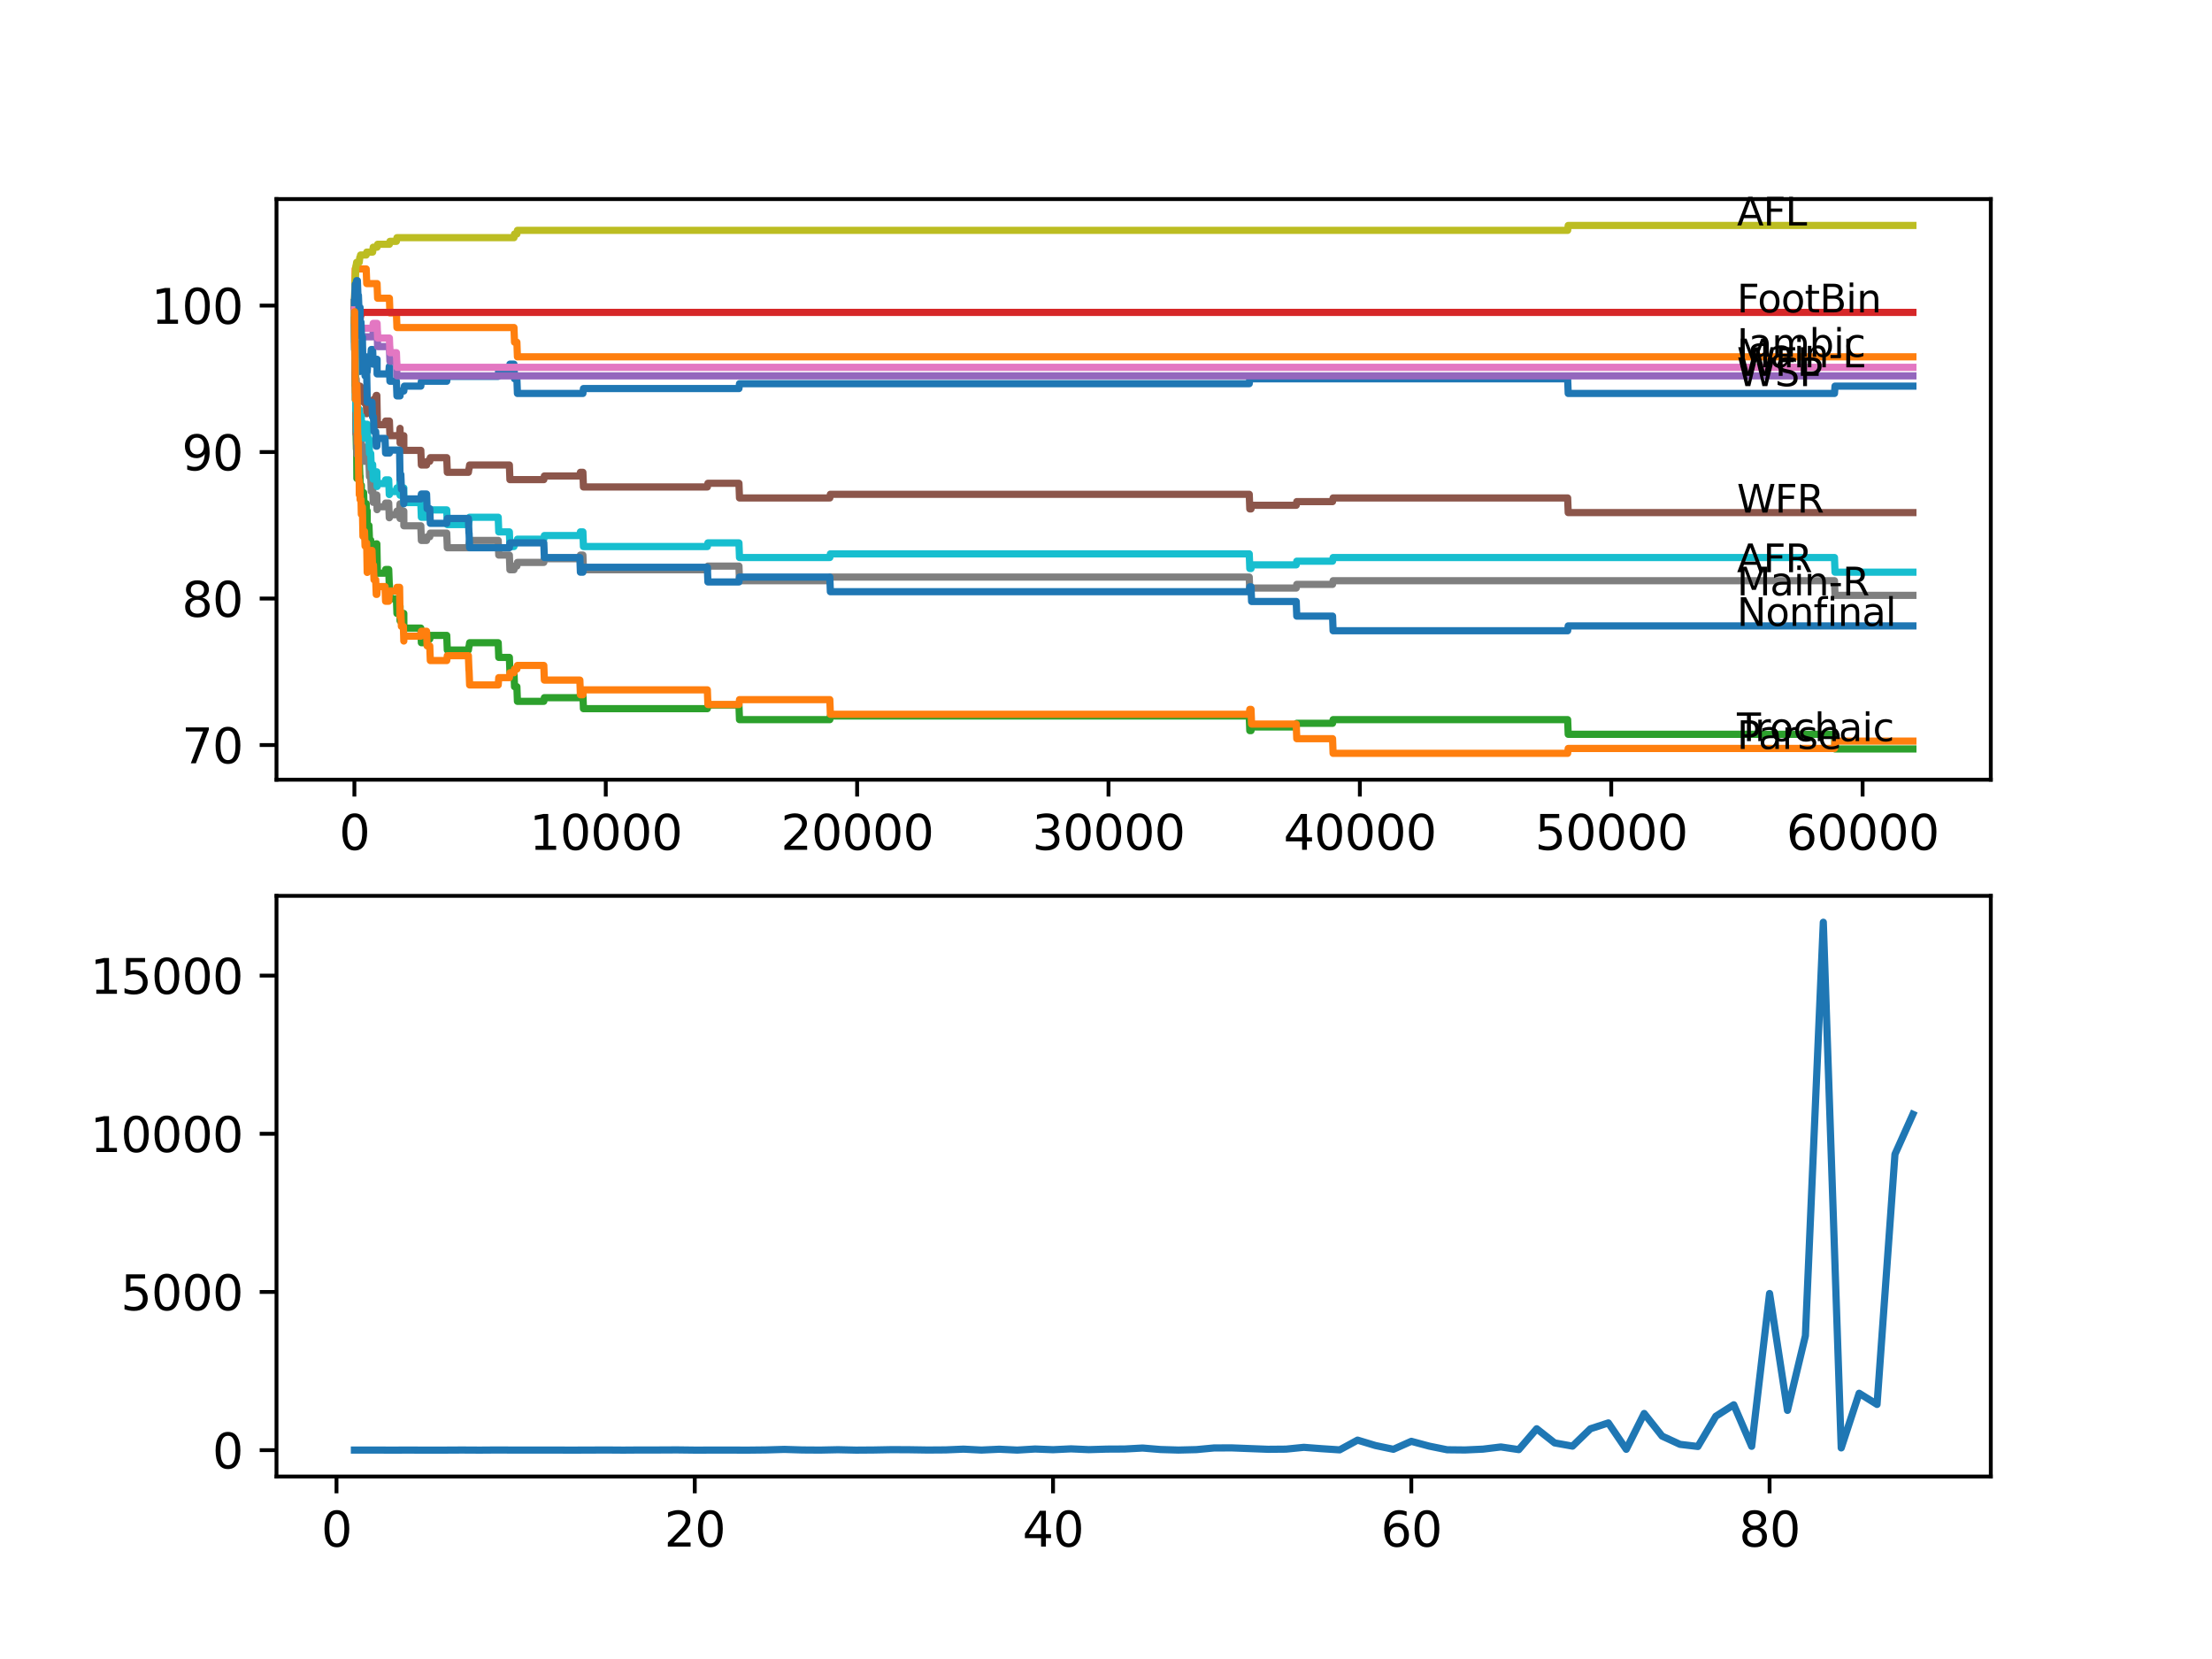 <?xml version="1.0" encoding="utf-8" standalone="no"?>
<!DOCTYPE svg PUBLIC "-//W3C//DTD SVG 1.1//EN"
  "http://www.w3.org/Graphics/SVG/1.1/DTD/svg11.dtd">
<svg xmlns:xlink="http://www.w3.org/1999/xlink" width="460.8pt" height="345.6pt" viewBox="0 0 460.8 345.6" xmlns="http://www.w3.org/2000/svg" version="1.1">
 <defs>
  <style type="text/css">*{stroke-linejoin: round; stroke-linecap: butt}</style>
 </defs>
 <g id="figure_1">
  <g id="patch_1">
   <path d="M 0 345.6 
L 460.8 345.6 
L 460.8 0 
L 0 0 
z
" style="fill: #ffffff"/>
  </g>
  <g id="axes_1">
   <g id="patch_2">
    <path d="M 57.6 162.432 
L 414.72 162.432 
L 414.72 41.472 
L 57.6 41.472 
z
" style="fill: #ffffff"/>
   </g>
   <g id="matplotlib.axis_1">
    <g id="xtick_1">
     <g id="line2d_1">
      <defs>
       <path id="maf899c1e9f" d="M 0 0 
L 0 3.5 
" style="stroke: #000000; stroke-width: 0.8"/>
      </defs>
      <g>
       <use xlink:href="#maf899c1e9f" x="73.827" y="162.432" style="stroke: #000000; stroke-width: 0.8"/>
      </g>
     </g>
     <g id="text_1">
      <!-- 0 -->
      <g transform="translate(70.646 177.03)scale(0.1 -0.1)">
       <defs>
        <path id="DejaVuSans-30" d="M 2034 4250 
Q 1547 4250 1301 3770 
Q 1056 3291 1056 2328 
Q 1056 1369 1301 889 
Q 1547 409 2034 409 
Q 2525 409 2770 889 
Q 3016 1369 3016 2328 
Q 3016 3291 2770 3770 
Q 2525 4250 2034 4250 
z
M 2034 4750 
Q 2819 4750 3233 4129 
Q 3647 3509 3647 2328 
Q 3647 1150 3233 529 
Q 2819 -91 2034 -91 
Q 1250 -91 836 529 
Q 422 1150 422 2328 
Q 422 3509 836 4129 
Q 1250 4750 2034 4750 
z
" transform="scale(0.016)"/>
       </defs>
       <use xlink:href="#DejaVuSans-30"/>
      </g>
     </g>
    </g>
    <g id="xtick_2">
     <g id="line2d_2">
      <g>
       <use xlink:href="#maf899c1e9f" x="126.192" y="162.432" style="stroke: #000000; stroke-width: 0.8"/>
      </g>
     </g>
     <g id="text_2">
      <!-- 10000 -->
      <g transform="translate(110.286 177.03)scale(0.1 -0.1)">
       <defs>
        <path id="DejaVuSans-31" d="M 794 531 
L 1825 531 
L 1825 4091 
L 703 3866 
L 703 4441 
L 1819 4666 
L 2450 4666 
L 2450 531 
L 3481 531 
L 3481 0 
L 794 0 
L 794 531 
z
" transform="scale(0.016)"/>
       </defs>
       <use xlink:href="#DejaVuSans-31"/>
       <use xlink:href="#DejaVuSans-30" x="63.623"/>
       <use xlink:href="#DejaVuSans-30" x="127.246"/>
       <use xlink:href="#DejaVuSans-30" x="190.869"/>
       <use xlink:href="#DejaVuSans-30" x="254.492"/>
      </g>
     </g>
    </g>
    <g id="xtick_3">
     <g id="line2d_3">
      <g>
       <use xlink:href="#maf899c1e9f" x="178.556" y="162.432" style="stroke: #000000; stroke-width: 0.8"/>
      </g>
     </g>
     <g id="text_3">
      <!-- 20000 -->
      <g transform="translate(162.65 177.03)scale(0.1 -0.1)">
       <defs>
        <path id="DejaVuSans-32" d="M 1228 531 
L 3431 531 
L 3431 0 
L 469 0 
L 469 531 
Q 828 903 1448 1529 
Q 2069 2156 2228 2338 
Q 2531 2678 2651 2914 
Q 2772 3150 2772 3378 
Q 2772 3750 2511 3984 
Q 2250 4219 1831 4219 
Q 1534 4219 1204 4116 
Q 875 4013 500 3803 
L 500 4441 
Q 881 4594 1212 4672 
Q 1544 4750 1819 4750 
Q 2544 4750 2975 4387 
Q 3406 4025 3406 3419 
Q 3406 3131 3298 2873 
Q 3191 2616 2906 2266 
Q 2828 2175 2409 1742 
Q 1991 1309 1228 531 
z
" transform="scale(0.016)"/>
       </defs>
       <use xlink:href="#DejaVuSans-32"/>
       <use xlink:href="#DejaVuSans-30" x="63.623"/>
       <use xlink:href="#DejaVuSans-30" x="127.246"/>
       <use xlink:href="#DejaVuSans-30" x="190.869"/>
       <use xlink:href="#DejaVuSans-30" x="254.492"/>
      </g>
     </g>
    </g>
    <g id="xtick_4">
     <g id="line2d_4">
      <g>
       <use xlink:href="#maf899c1e9f" x="230.921" y="162.432" style="stroke: #000000; stroke-width: 0.8"/>
      </g>
     </g>
     <g id="text_4">
      <!-- 30000 -->
      <g transform="translate(215.015 177.03)scale(0.1 -0.1)">
       <defs>
        <path id="DejaVuSans-33" d="M 2597 2516 
Q 3050 2419 3304 2112 
Q 3559 1806 3559 1356 
Q 3559 666 3084 287 
Q 2609 -91 1734 -91 
Q 1441 -91 1130 -33 
Q 819 25 488 141 
L 488 750 
Q 750 597 1062 519 
Q 1375 441 1716 441 
Q 2309 441 2620 675 
Q 2931 909 2931 1356 
Q 2931 1769 2642 2001 
Q 2353 2234 1838 2234 
L 1294 2234 
L 1294 2753 
L 1863 2753 
Q 2328 2753 2575 2939 
Q 2822 3125 2822 3475 
Q 2822 3834 2567 4026 
Q 2313 4219 1838 4219 
Q 1578 4219 1281 4162 
Q 984 4106 628 3988 
L 628 4550 
Q 988 4650 1302 4700 
Q 1616 4750 1894 4750 
Q 2613 4750 3031 4423 
Q 3450 4097 3450 3541 
Q 3450 3153 3228 2886 
Q 3006 2619 2597 2516 
z
" transform="scale(0.016)"/>
       </defs>
       <use xlink:href="#DejaVuSans-33"/>
       <use xlink:href="#DejaVuSans-30" x="63.623"/>
       <use xlink:href="#DejaVuSans-30" x="127.246"/>
       <use xlink:href="#DejaVuSans-30" x="190.869"/>
       <use xlink:href="#DejaVuSans-30" x="254.492"/>
      </g>
     </g>
    </g>
    <g id="xtick_5">
     <g id="line2d_5">
      <g>
       <use xlink:href="#maf899c1e9f" x="283.285" y="162.432" style="stroke: #000000; stroke-width: 0.8"/>
      </g>
     </g>
     <g id="text_5">
      <!-- 40000 -->
      <g transform="translate(267.379 177.03)scale(0.1 -0.1)">
       <defs>
        <path id="DejaVuSans-34" d="M 2419 4116 
L 825 1625 
L 2419 1625 
L 2419 4116 
z
M 2253 4666 
L 3047 4666 
L 3047 1625 
L 3713 1625 
L 3713 1100 
L 3047 1100 
L 3047 0 
L 2419 0 
L 2419 1100 
L 313 1100 
L 313 1709 
L 2253 4666 
z
" transform="scale(0.016)"/>
       </defs>
       <use xlink:href="#DejaVuSans-34"/>
       <use xlink:href="#DejaVuSans-30" x="63.623"/>
       <use xlink:href="#DejaVuSans-30" x="127.246"/>
       <use xlink:href="#DejaVuSans-30" x="190.869"/>
       <use xlink:href="#DejaVuSans-30" x="254.492"/>
      </g>
     </g>
    </g>
    <g id="xtick_6">
     <g id="line2d_6">
      <g>
       <use xlink:href="#maf899c1e9f" x="335.65" y="162.432" style="stroke: #000000; stroke-width: 0.8"/>
      </g>
     </g>
     <g id="text_6">
      <!-- 50000 -->
      <g transform="translate(319.744 177.03)scale(0.1 -0.1)">
       <defs>
        <path id="DejaVuSans-35" d="M 691 4666 
L 3169 4666 
L 3169 4134 
L 1269 4134 
L 1269 2991 
Q 1406 3038 1543 3061 
Q 1681 3084 1819 3084 
Q 2600 3084 3056 2656 
Q 3513 2228 3513 1497 
Q 3513 744 3044 326 
Q 2575 -91 1722 -91 
Q 1428 -91 1123 -41 
Q 819 9 494 109 
L 494 744 
Q 775 591 1075 516 
Q 1375 441 1709 441 
Q 2250 441 2565 725 
Q 2881 1009 2881 1497 
Q 2881 1984 2565 2268 
Q 2250 2553 1709 2553 
Q 1456 2553 1204 2497 
Q 953 2441 691 2322 
L 691 4666 
z
" transform="scale(0.016)"/>
       </defs>
       <use xlink:href="#DejaVuSans-35"/>
       <use xlink:href="#DejaVuSans-30" x="63.623"/>
       <use xlink:href="#DejaVuSans-30" x="127.246"/>
       <use xlink:href="#DejaVuSans-30" x="190.869"/>
       <use xlink:href="#DejaVuSans-30" x="254.492"/>
      </g>
     </g>
    </g>
    <g id="xtick_7">
     <g id="line2d_7">
      <g>
       <use xlink:href="#maf899c1e9f" x="388.014" y="162.432" style="stroke: #000000; stroke-width: 0.8"/>
      </g>
     </g>
     <g id="text_7">
      <!-- 60000 -->
      <g transform="translate(372.108 177.03)scale(0.1 -0.1)">
       <defs>
        <path id="DejaVuSans-36" d="M 2113 2584 
Q 1688 2584 1439 2293 
Q 1191 2003 1191 1497 
Q 1191 994 1439 701 
Q 1688 409 2113 409 
Q 2538 409 2786 701 
Q 3034 994 3034 1497 
Q 3034 2003 2786 2293 
Q 2538 2584 2113 2584 
z
M 3366 4563 
L 3366 3988 
Q 3128 4100 2886 4159 
Q 2644 4219 2406 4219 
Q 1781 4219 1451 3797 
Q 1122 3375 1075 2522 
Q 1259 2794 1537 2939 
Q 1816 3084 2150 3084 
Q 2853 3084 3261 2657 
Q 3669 2231 3669 1497 
Q 3669 778 3244 343 
Q 2819 -91 2113 -91 
Q 1303 -91 875 529 
Q 447 1150 447 2328 
Q 447 3434 972 4092 
Q 1497 4750 2381 4750 
Q 2619 4750 2861 4703 
Q 3103 4656 3366 4563 
z
" transform="scale(0.016)"/>
       </defs>
       <use xlink:href="#DejaVuSans-36"/>
       <use xlink:href="#DejaVuSans-30" x="63.623"/>
       <use xlink:href="#DejaVuSans-30" x="127.246"/>
       <use xlink:href="#DejaVuSans-30" x="190.869"/>
       <use xlink:href="#DejaVuSans-30" x="254.492"/>
      </g>
     </g>
    </g>
   </g>
   <g id="matplotlib.axis_2">
    <g id="ytick_1">
     <g id="line2d_8">
      <defs>
       <path id="m4afeb284cd" d="M 0 0 
L -3.5 0 
" style="stroke: #000000; stroke-width: 0.8"/>
      </defs>
      <g>
       <use xlink:href="#m4afeb284cd" x="57.6" y="155.205" style="stroke: #000000; stroke-width: 0.8"/>
      </g>
     </g>
     <g id="text_8">
      <!-- 70 -->
      <g transform="translate(37.875 159.004)scale(0.1 -0.1)">
       <defs>
        <path id="DejaVuSans-37" d="M 525 4666 
L 3525 4666 
L 3525 4397 
L 1831 0 
L 1172 0 
L 2766 4134 
L 525 4134 
L 525 4666 
z
" transform="scale(0.016)"/>
       </defs>
       <use xlink:href="#DejaVuSans-37"/>
       <use xlink:href="#DejaVuSans-30" x="63.623"/>
      </g>
     </g>
    </g>
    <g id="ytick_2">
     <g id="line2d_9">
      <g>
       <use xlink:href="#m4afeb284cd" x="57.6" y="124.687" style="stroke: #000000; stroke-width: 0.8"/>
      </g>
     </g>
     <g id="text_9">
      <!-- 80 -->
      <g transform="translate(37.875 128.487)scale(0.1 -0.1)">
       <defs>
        <path id="DejaVuSans-38" d="M 2034 2216 
Q 1584 2216 1326 1975 
Q 1069 1734 1069 1313 
Q 1069 891 1326 650 
Q 1584 409 2034 409 
Q 2484 409 2743 651 
Q 3003 894 3003 1313 
Q 3003 1734 2745 1975 
Q 2488 2216 2034 2216 
z
M 1403 2484 
Q 997 2584 770 2862 
Q 544 3141 544 3541 
Q 544 4100 942 4425 
Q 1341 4750 2034 4750 
Q 2731 4750 3128 4425 
Q 3525 4100 3525 3541 
Q 3525 3141 3298 2862 
Q 3072 2584 2669 2484 
Q 3125 2378 3379 2068 
Q 3634 1759 3634 1313 
Q 3634 634 3220 271 
Q 2806 -91 2034 -91 
Q 1263 -91 848 271 
Q 434 634 434 1313 
Q 434 1759 690 2068 
Q 947 2378 1403 2484 
z
M 1172 3481 
Q 1172 3119 1398 2916 
Q 1625 2713 2034 2713 
Q 2441 2713 2670 2916 
Q 2900 3119 2900 3481 
Q 2900 3844 2670 4047 
Q 2441 4250 2034 4250 
Q 1625 4250 1398 4047 
Q 1172 3844 1172 3481 
z
" transform="scale(0.016)"/>
       </defs>
       <use xlink:href="#DejaVuSans-38"/>
       <use xlink:href="#DejaVuSans-30" x="63.623"/>
      </g>
     </g>
    </g>
    <g id="ytick_3">
     <g id="line2d_10">
      <g>
       <use xlink:href="#m4afeb284cd" x="57.6" y="94.17" style="stroke: #000000; stroke-width: 0.8"/>
      </g>
     </g>
     <g id="text_10">
      <!-- 90 -->
      <g transform="translate(37.875 97.969)scale(0.1 -0.1)">
       <defs>
        <path id="DejaVuSans-39" d="M 703 97 
L 703 672 
Q 941 559 1184 500 
Q 1428 441 1663 441 
Q 2288 441 2617 861 
Q 2947 1281 2994 2138 
Q 2813 1869 2534 1725 
Q 2256 1581 1919 1581 
Q 1219 1581 811 2004 
Q 403 2428 403 3163 
Q 403 3881 828 4315 
Q 1253 4750 1959 4750 
Q 2769 4750 3195 4129 
Q 3622 3509 3622 2328 
Q 3622 1225 3098 567 
Q 2575 -91 1691 -91 
Q 1453 -91 1209 -44 
Q 966 3 703 97 
z
M 1959 2075 
Q 2384 2075 2632 2365 
Q 2881 2656 2881 3163 
Q 2881 3666 2632 3958 
Q 2384 4250 1959 4250 
Q 1534 4250 1286 3958 
Q 1038 3666 1038 3163 
Q 1038 2656 1286 2365 
Q 1534 2075 1959 2075 
z
" transform="scale(0.016)"/>
       </defs>
       <use xlink:href="#DejaVuSans-39"/>
       <use xlink:href="#DejaVuSans-30" x="63.623"/>
      </g>
     </g>
    </g>
    <g id="ytick_4">
     <g id="line2d_11">
      <g>
       <use xlink:href="#m4afeb284cd" x="57.6" y="63.653" style="stroke: #000000; stroke-width: 0.8"/>
      </g>
     </g>
     <g id="text_11">
      <!-- 100 -->
      <g transform="translate(31.512 67.452)scale(0.1 -0.1)">
       <use xlink:href="#DejaVuSans-31"/>
       <use xlink:href="#DejaVuSans-30" x="63.623"/>
       <use xlink:href="#DejaVuSans-30" x="127.246"/>
      </g>
     </g>
    </g>
   </g>
   <g id="line2d_12">
    <path d="M 73.833 63.653 
L 73.838 63.653 
L 73.875 72.808 
L 73.958 71.282 
L 73.985 71.282 
L 74.011 69.756 
L 74.016 72.808 
L 74.095 71.282 
L 74.11 71.282 
L 74.115 69.756 
L 74.184 77.386 
L 74.199 77.386 
L 74.304 77.386 
L 74.424 74.334 
L 74.534 74.334 
L 74.65 72.808 
L 74.833 72.808 
L 74.849 75.86 
L 74.943 74.334 
L 75 74.334 
L 75.011 77.386 
L 75.116 76.877 
L 75.273 76.877 
L 75.388 75.351 
L 75.744 75.351 
L 75.859 74.334 
L 76.283 74.334 
L 76.399 77.386 
L 76.493 77.386 
L 76.608 75.86 
L 76.859 75.86 
L 76.975 74.334 
L 77.231 74.334 
L 77.346 72.808 
L 77.629 72.808 
L 77.744 75.86 
L 78.504 75.86 
L 78.551 74.843 
L 78.556 77.894 
L 78.603 77.894 
L 80.975 77.894 
L 81.09 76.368 
L 81.117 76.368 
L 81.232 79.42 
L 82.578 79.42 
L 82.693 82.472 
L 83.337 82.472 
L 83.452 81.455 
L 84.122 81.455 
L 84.238 80.437 
L 87.662 80.437 
L 87.777 79.42 
L 93.066 79.42 
L 93.181 78.403 
L 103.785 78.403 
L 103.9 76.877 
L 106.11 76.877 
L 106.225 75.86 
L 107.068 75.86 
L 107.184 78.912 
L 107.676 78.912 
L 107.791 81.963 
L 121.427 81.963 
L 121.542 80.946 
L 153.935 80.946 
L 154.05 79.929 
L 260.24 79.929 
L 260.355 78.912 
L 326.57 78.912 
L 326.685 81.963 
L 382.155 81.963 
L 382.27 80.437 
L 398.487 80.437 
L 398.487 80.437 
" clip-path="url(#p643c148816)" style="fill: none; stroke: #1f77b4; stroke-width: 1.5; stroke-linecap: square"/>
   </g>
   <g id="line2d_13">
    <path d="M 73.833 63.653 
L 73.869 63.653 
L 73.99 56.024 
L 76.283 56.024 
L 76.399 59.075 
L 78.551 59.075 
L 78.666 62.127 
L 81.117 62.127 
L 81.232 65.179 
L 82.578 65.179 
L 82.693 68.23 
L 107.068 68.23 
L 107.184 71.282 
L 107.676 71.282 
L 107.791 74.334 
L 398.487 74.334 
L 398.487 74.334 
" clip-path="url(#p643c148816)" style="fill: none; stroke: #ff7f0e; stroke-width: 1.5; stroke-linecap: square"/>
   </g>
   <g id="line2d_14">
    <path d="M 73.833 63.043 
L 73.838 63.043 
L 73.969 80.336 
L 73.974 79.318 
L 73.985 78.301 
L 74.047 83.387 
L 74.063 83.387 
L 74.068 83.387 
L 74.11 82.37 
L 74.121 88.474 
L 74.136 88.474 
L 74.252 93.56 
L 74.304 93.56 
L 74.346 99.663 
L 74.419 98.646 
L 74.534 95.849 
L 74.602 98.9 
L 74.644 96.866 
L 74.665 96.866 
L 74.781 96.103 
L 74.849 96.103 
L 74.964 99.155 
L 75 99.155 
L 75.011 102.206 
L 75.116 101.698 
L 75.199 101.698 
L 75.273 101.087 
L 75.278 104.139 
L 75.288 104.139 
L 75.487 104.139 
L 75.608 102.613 
L 75.744 102.613 
L 75.859 105.665 
L 75.933 105.665 
L 76.048 104.902 
L 76.283 104.902 
L 76.388 107.954 
L 76.393 107.191 
L 76.404 107.191 
L 76.493 106.428 
L 76.498 109.48 
L 76.859 109.48 
L 76.975 112.531 
L 77.231 112.531 
L 77.346 115.583 
L 77.488 115.583 
L 77.603 114.82 
L 77.797 114.82 
L 77.912 114.057 
L 78.263 114.057 
L 78.378 113.294 
L 78.504 113.294 
L 78.624 119.398 
L 80.211 119.398 
L 80.326 118.635 
L 80.975 118.635 
L 81.09 121.686 
L 81.117 121.686 
L 81.232 124.738 
L 82.578 124.738 
L 82.693 127.79 
L 83.243 127.79 
L 83.337 126.264 
L 83.342 129.316 
L 83.504 129.316 
L 83.62 128.553 
L 84.033 128.553 
L 84.122 127.79 
L 84.128 130.842 
L 87.662 130.842 
L 87.777 133.893 
L 88.861 133.893 
L 88.977 133.13 
L 89.526 133.13 
L 89.642 132.367 
L 93.066 132.367 
L 93.181 135.419 
L 97.575 135.419 
L 97.69 134.656 
L 97.716 134.656 
L 97.831 133.893 
L 103.785 133.893 
L 103.9 136.945 
L 106.11 136.945 
L 106.225 139.997 
L 107.068 139.997 
L 107.184 143.048 
L 107.676 143.048 
L 107.791 146.1 
L 113.284 146.1 
L 113.399 145.337 
L 120.793 145.337 
L 120.908 144.574 
L 121.427 144.574 
L 121.542 147.626 
L 147.352 147.626 
L 147.468 146.863 
L 153.935 146.863 
L 154.05 149.915 
L 172.864 149.915 
L 172.98 149.152 
L 260.24 149.152 
L 260.355 152.204 
L 260.612 152.204 
L 260.727 151.441 
L 270.027 151.441 
L 270.142 150.678 
L 277.593 150.678 
L 277.709 149.915 
L 326.57 149.915 
L 326.685 152.967 
L 382.155 152.967 
L 382.27 156.018 
L 398.487 156.018 
L 398.487 156.018 
" clip-path="url(#p643c148816)" style="fill: none; stroke: #2ca02c; stroke-width: 1.5; stroke-linecap: square"/>
   </g>
   <g id="line2d_15">
    <path d="M 73.833 63.653 
L 73.859 63.653 
L 73.974 66.705 
L 75 66.705 
L 75.121 65.687 
L 75.199 65.687 
L 75.315 65.077 
L 398.487 65.077 
L 398.487 65.077 
" clip-path="url(#p643c148816)" style="fill: none; stroke: #d62728; stroke-width: 1.5; stroke-linecap: square"/>
   </g>
   <g id="line2d_16">
    <path d="M 73.833 63.043 
L 73.859 63.043 
L 73.974 66.094 
L 74.011 66.094 
L 74.115 65.077 
L 74.231 70.163 
L 77.629 70.163 
L 77.744 69.146 
L 78.551 69.146 
L 78.666 72.198 
L 81.117 72.198 
L 81.232 75.249 
L 82.578 75.249 
L 82.693 78.301 
L 398.487 78.301 
L 398.487 78.301 
" clip-path="url(#p643c148816)" style="fill: none; stroke: #9467bd; stroke-width: 1.5; stroke-linecap: square"/>
   </g>
   <g id="line2d_17">
    <path d="M 73.833 66.705 
L 73.854 66.705 
L 73.985 78.912 
L 74.178 78.912 
L 74.294 81.963 
L 74.451 81.963 
L 74.566 81.2 
L 74.665 81.2 
L 74.781 80.437 
L 75 80.437 
L 75.011 83.489 
L 75.116 82.98 
L 75.199 82.98 
L 75.315 82.37 
L 75.487 82.37 
L 75.608 80.844 
L 75.744 80.844 
L 75.859 83.896 
L 75.933 83.896 
L 76.048 83.133 
L 76.283 83.133 
L 76.388 86.185 
L 76.393 85.422 
L 76.404 85.422 
L 76.519 84.659 
L 77.488 84.659 
L 77.603 83.896 
L 77.797 83.896 
L 77.912 83.133 
L 78.263 83.133 
L 78.378 82.37 
L 78.504 82.37 
L 78.624 88.474 
L 80.211 88.474 
L 80.326 87.711 
L 81.117 87.711 
L 81.232 90.762 
L 83.243 90.762 
L 83.337 89.237 
L 83.342 92.288 
L 83.504 92.288 
L 83.62 91.525 
L 84.033 91.525 
L 84.122 90.762 
L 84.128 93.814 
L 87.662 93.814 
L 87.777 96.866 
L 88.861 96.866 
L 88.977 96.103 
L 89.526 96.103 
L 89.642 95.34 
L 93.066 95.34 
L 93.181 98.392 
L 97.575 98.392 
L 97.69 97.629 
L 97.716 97.629 
L 97.831 96.866 
L 106.11 96.866 
L 106.225 99.918 
L 113.284 99.918 
L 113.399 99.155 
L 120.793 99.155 
L 120.908 98.392 
L 121.427 98.392 
L 121.542 101.443 
L 147.352 101.443 
L 147.468 100.68 
L 153.935 100.68 
L 154.05 103.732 
L 172.864 103.732 
L 172.98 102.969 
L 260.24 102.969 
L 260.355 106.021 
L 260.612 106.021 
L 260.727 105.258 
L 270.027 105.258 
L 270.142 104.495 
L 277.593 104.495 
L 277.709 103.732 
L 326.57 103.732 
L 326.685 106.784 
L 398.487 106.784 
L 398.487 106.784 
" clip-path="url(#p643c148816)" style="fill: none; stroke: #8c564b; stroke-width: 1.5; stroke-linecap: square"/>
   </g>
   <g id="line2d_18">
    <path d="M 73.833 63.043 
L 73.838 63.043 
L 73.859 62.28 
L 73.864 65.331 
L 73.937 64.314 
L 74.011 64.314 
L 74.115 63.297 
L 74.231 68.383 
L 77.629 68.383 
L 77.744 67.366 
L 78.551 67.366 
L 78.666 70.418 
L 81.117 70.418 
L 81.232 73.469 
L 82.578 73.469 
L 82.693 76.521 
L 398.487 76.521 
L 398.487 76.521 
" clip-path="url(#p643c148816)" style="fill: none; stroke: #e377c2; stroke-width: 1.5; stroke-linecap: square"/>
   </g>
   <g id="line2d_19">
    <path d="M 73.833 66.705 
L 73.838 66.705 
L 73.964 77.131 
L 73.969 77.131 
L 73.985 75.097 
L 74.047 83.235 
L 74.068 83.235 
L 74.11 82.218 
L 74.142 90.355 
L 74.147 89.338 
L 74.178 89.338 
L 74.294 88.575 
L 74.304 88.575 
L 74.346 94.679 
L 74.419 93.661 
L 74.534 90.864 
L 74.602 93.916 
L 74.644 91.881 
L 74.665 91.881 
L 74.781 91.118 
L 74.833 91.118 
L 74.849 90.101 
L 74.854 93.153 
L 74.932 93.153 
L 75 93.153 
L 75.121 92.136 
L 75.199 92.136 
L 75.273 91.525 
L 75.278 94.577 
L 75.288 94.577 
L 75.487 94.577 
L 75.608 93.051 
L 75.744 93.051 
L 75.859 96.103 
L 75.933 96.103 
L 76.048 95.34 
L 76.283 95.34 
L 76.409 93.204 
L 76.493 93.204 
L 76.608 96.255 
L 76.859 96.255 
L 76.975 99.307 
L 77.231 99.307 
L 77.346 102.359 
L 77.488 102.359 
L 77.603 101.596 
L 77.629 101.596 
L 77.744 104.648 
L 77.797 104.648 
L 77.912 103.885 
L 78.263 103.885 
L 78.378 103.122 
L 78.504 103.122 
L 78.551 106.174 
L 78.619 105.563 
L 80.211 105.563 
L 80.326 104.8 
L 80.975 104.8 
L 81.09 107.852 
L 81.117 107.852 
L 81.232 107.242 
L 82.578 107.242 
L 82.693 106.479 
L 83.243 106.479 
L 83.337 104.953 
L 83.342 108.005 
L 83.504 108.005 
L 83.62 107.242 
L 84.033 107.242 
L 84.122 106.479 
L 84.128 109.53 
L 87.662 109.53 
L 87.777 112.582 
L 88.861 112.582 
L 88.977 111.819 
L 89.526 111.819 
L 89.642 111.056 
L 93.066 111.056 
L 93.181 114.108 
L 97.575 114.108 
L 97.69 113.345 
L 97.716 113.345 
L 97.831 112.582 
L 103.785 112.582 
L 103.9 115.634 
L 106.11 115.634 
L 106.225 118.686 
L 107.068 118.686 
L 107.184 117.923 
L 107.676 117.923 
L 107.791 117.16 
L 113.284 117.16 
L 113.399 116.397 
L 120.793 116.397 
L 120.908 115.634 
L 121.427 115.634 
L 121.542 118.686 
L 147.352 118.686 
L 147.468 117.923 
L 153.935 117.923 
L 154.05 120.974 
L 172.864 120.974 
L 172.98 120.211 
L 260.24 120.211 
L 260.355 123.263 
L 260.612 123.263 
L 260.727 122.5 
L 270.027 122.5 
L 270.142 121.737 
L 277.593 121.737 
L 277.709 120.974 
L 382.155 120.974 
L 382.27 124.026 
L 398.487 124.026 
L 398.487 124.026 
" clip-path="url(#p643c148816)" style="fill: none; stroke: #7f7f7f; stroke-width: 1.5; stroke-linecap: square"/>
   </g>
   <g id="line2d_20">
    <path d="M 73.833 63.043 
L 73.838 63.043 
L 73.979 58.465 
L 74.011 58.465 
L 74.136 55.413 
L 74.178 55.413 
L 74.294 54.65 
L 74.833 54.65 
L 74.948 53.633 
L 75 53.633 
L 75.116 53.124 
L 76.283 53.124 
L 76.399 52.514 
L 77.629 52.514 
L 77.744 51.497 
L 78.551 51.497 
L 78.666 50.887 
L 81.117 50.887 
L 81.232 50.276 
L 82.578 50.276 
L 82.693 49.513 
L 107.068 49.513 
L 107.184 48.75 
L 107.676 48.75 
L 107.791 47.987 
L 326.57 47.987 
L 326.685 46.97 
L 398.487 46.97 
L 398.487 46.97 
" clip-path="url(#p643c148816)" style="fill: none; stroke: #bcbd22; stroke-width: 1.5; stroke-linecap: square"/>
   </g>
   <g id="line2d_21">
    <path d="M 73.833 66.705 
L 73.838 66.705 
L 73.875 65.179 
L 73.885 71.282 
L 73.917 71.282 
L 73.932 71.282 
L 73.985 70.265 
L 74.016 76.368 
L 74.021 75.351 
L 74.042 75.351 
L 74.142 85.524 
L 74.168 84.506 
L 74.178 84.506 
L 74.294 83.743 
L 74.304 83.743 
L 74.346 89.847 
L 74.419 88.83 
L 74.534 86.032 
L 74.602 89.084 
L 74.644 87.049 
L 74.665 87.049 
L 74.781 86.287 
L 74.833 86.287 
L 74.849 85.269 
L 74.854 88.321 
L 74.932 88.321 
L 75 88.321 
L 75.121 87.304 
L 75.199 87.304 
L 75.273 86.693 
L 75.278 89.745 
L 75.288 89.745 
L 75.487 89.745 
L 75.608 88.219 
L 75.744 88.219 
L 75.859 91.271 
L 75.933 91.271 
L 76.048 90.508 
L 76.283 90.508 
L 76.409 88.372 
L 76.493 88.372 
L 76.608 91.424 
L 76.859 91.424 
L 76.975 94.475 
L 77.231 94.475 
L 77.346 97.527 
L 77.488 97.527 
L 77.603 96.764 
L 77.629 96.764 
L 77.744 99.816 
L 77.797 99.816 
L 77.912 99.053 
L 78.263 99.053 
L 78.378 98.29 
L 78.504 98.29 
L 78.551 101.342 
L 78.619 100.731 
L 80.211 100.731 
L 80.326 99.968 
L 80.975 99.968 
L 81.09 103.02 
L 81.117 103.02 
L 81.232 102.41 
L 82.578 102.41 
L 82.693 101.647 
L 83.243 101.647 
L 83.337 100.121 
L 83.342 103.173 
L 83.504 103.173 
L 83.62 102.41 
L 84.033 102.41 
L 84.122 101.647 
L 84.128 104.699 
L 87.662 104.699 
L 87.777 107.75 
L 88.861 107.75 
L 88.977 106.987 
L 89.526 106.987 
L 89.642 106.224 
L 93.066 106.224 
L 93.181 109.276 
L 97.575 109.276 
L 97.69 108.513 
L 97.716 108.513 
L 97.831 107.75 
L 103.785 107.75 
L 103.9 110.802 
L 106.11 110.802 
L 106.225 113.854 
L 107.068 113.854 
L 107.184 113.091 
L 107.676 113.091 
L 107.791 112.328 
L 113.284 112.328 
L 113.399 111.565 
L 120.793 111.565 
L 120.908 110.802 
L 121.427 110.802 
L 121.542 113.854 
L 147.352 113.854 
L 147.468 113.091 
L 153.935 113.091 
L 154.05 116.142 
L 172.864 116.142 
L 172.98 115.38 
L 260.24 115.38 
L 260.355 118.431 
L 260.612 118.431 
L 260.727 117.668 
L 270.027 117.668 
L 270.142 116.905 
L 277.593 116.905 
L 277.709 116.142 
L 382.155 116.142 
L 382.27 119.194 
L 398.487 119.194 
L 398.487 119.194 
" clip-path="url(#p643c148816)" style="fill: none; stroke: #17becf; stroke-width: 1.5; stroke-linecap: square"/>
   </g>
   <g id="line2d_22">
    <path d="M 73.833 63.043 
L 73.854 63.043 
L 73.99 59.228 
L 74.178 59.228 
L 74.294 58.465 
L 74.451 58.465 
L 74.566 61.517 
L 74.665 61.517 
L 74.781 64.568 
L 75 64.568 
L 75.011 64.06 
L 75.016 67.112 
L 75.084 67.112 
L 75.199 67.112 
L 75.315 70.163 
L 75.487 70.163 
L 75.608 76.267 
L 75.744 76.267 
L 75.859 75.249 
L 75.933 75.249 
L 76.048 78.301 
L 76.283 78.301 
L 76.388 77.691 
L 76.509 83.794 
L 77.488 83.794 
L 77.603 86.846 
L 77.797 86.846 
L 77.912 89.898 
L 78.263 89.898 
L 78.378 92.949 
L 78.504 92.949 
L 78.619 91.322 
L 80.211 91.322 
L 80.326 94.374 
L 81.117 94.374 
L 81.232 93.763 
L 83.243 93.763 
L 83.337 99.867 
L 83.358 98.849 
L 83.504 98.849 
L 83.62 101.901 
L 84.033 101.901 
L 84.122 104.953 
L 84.143 103.936 
L 87.662 103.936 
L 87.777 102.918 
L 88.861 102.918 
L 88.977 105.97 
L 89.526 105.97 
L 89.642 109.022 
L 93.066 109.022 
L 93.181 108.005 
L 97.575 108.005 
L 97.69 111.056 
L 97.716 111.056 
L 97.831 114.108 
L 106.11 114.108 
L 106.225 113.091 
L 113.284 113.091 
L 113.399 116.142 
L 120.793 116.142 
L 120.908 119.194 
L 121.427 119.194 
L 121.542 118.177 
L 147.352 118.177 
L 147.468 121.229 
L 153.935 121.229 
L 154.05 120.211 
L 172.864 120.211 
L 172.98 123.263 
L 260.24 123.263 
L 260.355 122.246 
L 260.612 122.246 
L 260.727 125.298 
L 270.027 125.298 
L 270.142 128.349 
L 277.593 128.349 
L 277.709 131.401 
L 326.57 131.401 
L 326.685 130.384 
L 398.487 130.384 
L 398.487 130.384 
" clip-path="url(#p643c148816)" style="fill: none; stroke: #1f77b4; stroke-width: 1.5; stroke-linecap: square"/>
   </g>
   <g id="line2d_23">
    <path d="M 73.833 66.705 
L 73.838 66.705 
L 73.869 64.924 
L 73.906 69.502 
L 74.037 81.709 
L 74.042 81.709 
L 74.142 80.183 
L 74.074 83.235 
L 74.147 83.235 
L 74.304 83.235 
L 74.346 80.183 
L 74.414 83.235 
L 74.419 83.235 
L 74.534 92.39 
L 74.54 90.864 
L 74.602 90.864 
L 74.728 100.019 
L 74.833 100.019 
L 74.849 103.071 
L 74.943 101.545 
L 75 101.545 
L 75.011 101.036 
L 75.016 104.088 
L 75.084 104.088 
L 75.199 104.088 
L 75.273 107.14 
L 75.309 105.614 
L 75.487 105.614 
L 75.608 111.718 
L 75.744 111.718 
L 75.859 110.7 
L 75.933 110.7 
L 76.048 113.752 
L 76.283 113.752 
L 76.388 113.142 
L 76.493 119.245 
L 76.503 117.719 
L 76.859 117.719 
L 76.975 116.193 
L 77.231 116.193 
L 77.346 114.667 
L 77.488 114.667 
L 77.603 117.719 
L 77.797 117.719 
L 77.912 120.771 
L 78.263 120.771 
L 78.378 123.823 
L 78.504 123.823 
L 78.619 122.195 
L 80.211 122.195 
L 80.326 125.247 
L 80.975 125.247 
L 81.09 123.721 
L 81.117 123.721 
L 81.232 123.111 
L 82.578 123.111 
L 82.693 122.348 
L 83.243 122.348 
L 83.337 128.451 
L 83.358 127.434 
L 83.504 127.434 
L 83.62 130.486 
L 84.033 130.486 
L 84.122 133.537 
L 84.143 132.52 
L 87.662 132.52 
L 87.777 131.503 
L 88.861 131.503 
L 88.977 134.555 
L 89.526 134.555 
L 89.642 137.606 
L 93.066 137.606 
L 93.181 136.589 
L 97.575 136.589 
L 97.69 139.641 
L 97.716 139.641 
L 97.831 142.692 
L 103.785 142.692 
L 103.9 141.167 
L 106.11 141.167 
L 106.225 140.149 
L 107.068 140.149 
L 107.184 139.386 
L 107.676 139.386 
L 107.791 138.623 
L 113.284 138.623 
L 113.399 141.675 
L 120.793 141.675 
L 120.908 144.727 
L 121.427 144.727 
L 121.542 143.71 
L 147.352 143.71 
L 147.468 146.761 
L 153.935 146.761 
L 154.05 145.744 
L 172.864 145.744 
L 172.98 148.796 
L 260.24 148.796 
L 260.355 147.779 
L 260.612 147.779 
L 260.727 150.83 
L 270.027 150.83 
L 270.142 153.882 
L 277.593 153.882 
L 277.709 156.934 
L 326.57 156.934 
L 326.685 155.917 
L 382.155 155.917 
L 382.27 154.391 
L 398.487 154.391 
L 398.487 154.391 
" clip-path="url(#p643c148816)" style="fill: none; stroke: #ff7f0e; stroke-width: 1.5; stroke-linecap: square"/>
   </g>
   <g id="patch_3">
    <path d="M 57.6 162.432 
L 57.6 41.472 
" style="fill: none; stroke: #000000; stroke-width: 0.8; stroke-linejoin: miter; stroke-linecap: square"/>
   </g>
   <g id="patch_4">
    <path d="M 414.72 162.432 
L 414.72 41.472 
" style="fill: none; stroke: #000000; stroke-width: 0.8; stroke-linejoin: miter; stroke-linecap: square"/>
   </g>
   <g id="patch_5">
    <path d="M 57.6 162.432 
L 414.72 162.432 
" style="fill: none; stroke: #000000; stroke-width: 0.8; stroke-linejoin: miter; stroke-linecap: square"/>
   </g>
   <g id="patch_6">
    <path d="M 57.6 41.472 
L 414.72 41.472 
" style="fill: none; stroke: #000000; stroke-width: 0.8; stroke-linejoin: miter; stroke-linecap: square"/>
   </g>
   <g id="text_12">
    <!-- WSP -->
    <g transform="translate(361.832 80.437)scale(0.08 -0.08)">
     <defs>
      <path id="DejaVuSans-57" d="M 213 4666 
L 850 4666 
L 1831 722 
L 2809 4666 
L 3519 4666 
L 4500 722 
L 5478 4666 
L 6119 4666 
L 4947 0 
L 4153 0 
L 3169 4050 
L 2175 0 
L 1381 0 
L 213 4666 
z
" transform="scale(0.016)"/>
      <path id="DejaVuSans-53" d="M 3425 4513 
L 3425 3897 
Q 3066 4069 2747 4153 
Q 2428 4238 2131 4238 
Q 1616 4238 1336 4038 
Q 1056 3838 1056 3469 
Q 1056 3159 1242 3001 
Q 1428 2844 1947 2747 
L 2328 2669 
Q 3034 2534 3370 2195 
Q 3706 1856 3706 1288 
Q 3706 609 3251 259 
Q 2797 -91 1919 -91 
Q 1588 -91 1214 -16 
Q 841 59 441 206 
L 441 856 
Q 825 641 1194 531 
Q 1563 422 1919 422 
Q 2459 422 2753 634 
Q 3047 847 3047 1241 
Q 3047 1584 2836 1778 
Q 2625 1972 2144 2069 
L 1759 2144 
Q 1053 2284 737 2584 
Q 422 2884 422 3419 
Q 422 4038 858 4394 
Q 1294 4750 2059 4750 
Q 2388 4750 2728 4690 
Q 3069 4631 3425 4513 
z
" transform="scale(0.016)"/>
      <path id="DejaVuSans-50" d="M 1259 4147 
L 1259 2394 
L 2053 2394 
Q 2494 2394 2734 2622 
Q 2975 2850 2975 3272 
Q 2975 3691 2734 3919 
Q 2494 4147 2053 4147 
L 1259 4147 
z
M 628 4666 
L 2053 4666 
Q 2838 4666 3239 4311 
Q 3641 3956 3641 3272 
Q 3641 2581 3239 2228 
Q 2838 1875 2053 1875 
L 1259 1875 
L 1259 0 
L 628 0 
L 628 4666 
z
" transform="scale(0.016)"/>
     </defs>
     <use xlink:href="#DejaVuSans-57"/>
     <use xlink:href="#DejaVuSans-53" x="98.877"/>
     <use xlink:href="#DejaVuSans-50" x="162.354"/>
    </g>
   </g>
   <g id="text_13">
    <!-- Iambic -->
    <g transform="translate(361.832 74.334)scale(0.08 -0.08)">
     <defs>
      <path id="DejaVuSans-49" d="M 628 4666 
L 1259 4666 
L 1259 0 
L 628 0 
L 628 4666 
z
" transform="scale(0.016)"/>
      <path id="DejaVuSans-61" d="M 2194 1759 
Q 1497 1759 1228 1600 
Q 959 1441 959 1056 
Q 959 750 1161 570 
Q 1363 391 1709 391 
Q 2188 391 2477 730 
Q 2766 1069 2766 1631 
L 2766 1759 
L 2194 1759 
z
M 3341 1997 
L 3341 0 
L 2766 0 
L 2766 531 
Q 2569 213 2275 61 
Q 1981 -91 1556 -91 
Q 1019 -91 701 211 
Q 384 513 384 1019 
Q 384 1609 779 1909 
Q 1175 2209 1959 2209 
L 2766 2209 
L 2766 2266 
Q 2766 2663 2505 2880 
Q 2244 3097 1772 3097 
Q 1472 3097 1187 3025 
Q 903 2953 641 2809 
L 641 3341 
Q 956 3463 1253 3523 
Q 1550 3584 1831 3584 
Q 2591 3584 2966 3190 
Q 3341 2797 3341 1997 
z
" transform="scale(0.016)"/>
      <path id="DejaVuSans-6d" d="M 3328 2828 
Q 3544 3216 3844 3400 
Q 4144 3584 4550 3584 
Q 5097 3584 5394 3201 
Q 5691 2819 5691 2113 
L 5691 0 
L 5113 0 
L 5113 2094 
Q 5113 2597 4934 2840 
Q 4756 3084 4391 3084 
Q 3944 3084 3684 2787 
Q 3425 2491 3425 1978 
L 3425 0 
L 2847 0 
L 2847 2094 
Q 2847 2600 2669 2842 
Q 2491 3084 2119 3084 
Q 1678 3084 1418 2786 
Q 1159 2488 1159 1978 
L 1159 0 
L 581 0 
L 581 3500 
L 1159 3500 
L 1159 2956 
Q 1356 3278 1631 3431 
Q 1906 3584 2284 3584 
Q 2666 3584 2933 3390 
Q 3200 3197 3328 2828 
z
" transform="scale(0.016)"/>
      <path id="DejaVuSans-62" d="M 3116 1747 
Q 3116 2381 2855 2742 
Q 2594 3103 2138 3103 
Q 1681 3103 1420 2742 
Q 1159 2381 1159 1747 
Q 1159 1113 1420 752 
Q 1681 391 2138 391 
Q 2594 391 2855 752 
Q 3116 1113 3116 1747 
z
M 1159 2969 
Q 1341 3281 1617 3432 
Q 1894 3584 2278 3584 
Q 2916 3584 3314 3078 
Q 3713 2572 3713 1747 
Q 3713 922 3314 415 
Q 2916 -91 2278 -91 
Q 1894 -91 1617 61 
Q 1341 213 1159 525 
L 1159 0 
L 581 0 
L 581 4863 
L 1159 4863 
L 1159 2969 
z
" transform="scale(0.016)"/>
      <path id="DejaVuSans-69" d="M 603 3500 
L 1178 3500 
L 1178 0 
L 603 0 
L 603 3500 
z
M 603 4863 
L 1178 4863 
L 1178 4134 
L 603 4134 
L 603 4863 
z
" transform="scale(0.016)"/>
      <path id="DejaVuSans-63" d="M 3122 3366 
L 3122 2828 
Q 2878 2963 2633 3030 
Q 2388 3097 2138 3097 
Q 1578 3097 1268 2742 
Q 959 2388 959 1747 
Q 959 1106 1268 751 
Q 1578 397 2138 397 
Q 2388 397 2633 464 
Q 2878 531 3122 666 
L 3122 134 
Q 2881 22 2623 -34 
Q 2366 -91 2075 -91 
Q 1284 -91 818 406 
Q 353 903 353 1747 
Q 353 2603 823 3093 
Q 1294 3584 2113 3584 
Q 2378 3584 2631 3529 
Q 2884 3475 3122 3366 
z
" transform="scale(0.016)"/>
     </defs>
     <use xlink:href="#DejaVuSans-49"/>
     <use xlink:href="#DejaVuSans-61" x="29.492"/>
     <use xlink:href="#DejaVuSans-6d" x="90.771"/>
     <use xlink:href="#DejaVuSans-62" x="188.184"/>
     <use xlink:href="#DejaVuSans-69" x="251.66"/>
     <use xlink:href="#DejaVuSans-63" x="279.443"/>
    </g>
   </g>
   <g id="text_14">
    <!-- Parse -->
    <g transform="translate(361.832 156.018)scale(0.08 -0.08)">
     <defs>
      <path id="DejaVuSans-72" d="M 2631 2963 
Q 2534 3019 2420 3045 
Q 2306 3072 2169 3072 
Q 1681 3072 1420 2755 
Q 1159 2438 1159 1844 
L 1159 0 
L 581 0 
L 581 3500 
L 1159 3500 
L 1159 2956 
Q 1341 3275 1631 3429 
Q 1922 3584 2338 3584 
Q 2397 3584 2469 3576 
Q 2541 3569 2628 3553 
L 2631 2963 
z
" transform="scale(0.016)"/>
      <path id="DejaVuSans-73" d="M 2834 3397 
L 2834 2853 
Q 2591 2978 2328 3040 
Q 2066 3103 1784 3103 
Q 1356 3103 1142 2972 
Q 928 2841 928 2578 
Q 928 2378 1081 2264 
Q 1234 2150 1697 2047 
L 1894 2003 
Q 2506 1872 2764 1633 
Q 3022 1394 3022 966 
Q 3022 478 2636 193 
Q 2250 -91 1575 -91 
Q 1294 -91 989 -36 
Q 684 19 347 128 
L 347 722 
Q 666 556 975 473 
Q 1284 391 1588 391 
Q 1994 391 2212 530 
Q 2431 669 2431 922 
Q 2431 1156 2273 1281 
Q 2116 1406 1581 1522 
L 1381 1569 
Q 847 1681 609 1914 
Q 372 2147 372 2553 
Q 372 3047 722 3315 
Q 1072 3584 1716 3584 
Q 2034 3584 2315 3537 
Q 2597 3491 2834 3397 
z
" transform="scale(0.016)"/>
      <path id="DejaVuSans-65" d="M 3597 1894 
L 3597 1613 
L 953 1613 
Q 991 1019 1311 708 
Q 1631 397 2203 397 
Q 2534 397 2845 478 
Q 3156 559 3463 722 
L 3463 178 
Q 3153 47 2828 -22 
Q 2503 -91 2169 -91 
Q 1331 -91 842 396 
Q 353 884 353 1716 
Q 353 2575 817 3079 
Q 1281 3584 2069 3584 
Q 2775 3584 3186 3129 
Q 3597 2675 3597 1894 
z
M 3022 2063 
Q 3016 2534 2758 2815 
Q 2500 3097 2075 3097 
Q 1594 3097 1305 2825 
Q 1016 2553 972 2059 
L 3022 2063 
z
" transform="scale(0.016)"/>
     </defs>
     <use xlink:href="#DejaVuSans-50"/>
     <use xlink:href="#DejaVuSans-61" x="55.803"/>
     <use xlink:href="#DejaVuSans-72" x="117.082"/>
     <use xlink:href="#DejaVuSans-73" x="158.195"/>
     <use xlink:href="#DejaVuSans-65" x="210.295"/>
    </g>
   </g>
   <g id="text_15">
    <!-- FootBin -->
    <g transform="translate(361.832 65.077)scale(0.08 -0.08)">
     <defs>
      <path id="DejaVuSans-46" d="M 628 4666 
L 3309 4666 
L 3309 4134 
L 1259 4134 
L 1259 2759 
L 3109 2759 
L 3109 2228 
L 1259 2228 
L 1259 0 
L 628 0 
L 628 4666 
z
" transform="scale(0.016)"/>
      <path id="DejaVuSans-6f" d="M 1959 3097 
Q 1497 3097 1228 2736 
Q 959 2375 959 1747 
Q 959 1119 1226 758 
Q 1494 397 1959 397 
Q 2419 397 2687 759 
Q 2956 1122 2956 1747 
Q 2956 2369 2687 2733 
Q 2419 3097 1959 3097 
z
M 1959 3584 
Q 2709 3584 3137 3096 
Q 3566 2609 3566 1747 
Q 3566 888 3137 398 
Q 2709 -91 1959 -91 
Q 1206 -91 779 398 
Q 353 888 353 1747 
Q 353 2609 779 3096 
Q 1206 3584 1959 3584 
z
" transform="scale(0.016)"/>
      <path id="DejaVuSans-74" d="M 1172 4494 
L 1172 3500 
L 2356 3500 
L 2356 3053 
L 1172 3053 
L 1172 1153 
Q 1172 725 1289 603 
Q 1406 481 1766 481 
L 2356 481 
L 2356 0 
L 1766 0 
Q 1100 0 847 248 
Q 594 497 594 1153 
L 594 3053 
L 172 3053 
L 172 3500 
L 594 3500 
L 594 4494 
L 1172 4494 
z
" transform="scale(0.016)"/>
      <path id="DejaVuSans-42" d="M 1259 2228 
L 1259 519 
L 2272 519 
Q 2781 519 3026 730 
Q 3272 941 3272 1375 
Q 3272 1813 3026 2020 
Q 2781 2228 2272 2228 
L 1259 2228 
z
M 1259 4147 
L 1259 2741 
L 2194 2741 
Q 2656 2741 2882 2914 
Q 3109 3088 3109 3444 
Q 3109 3797 2882 3972 
Q 2656 4147 2194 4147 
L 1259 4147 
z
M 628 4666 
L 2241 4666 
Q 2963 4666 3353 4366 
Q 3744 4066 3744 3513 
Q 3744 3084 3544 2831 
Q 3344 2578 2956 2516 
Q 3422 2416 3680 2098 
Q 3938 1781 3938 1306 
Q 3938 681 3513 340 
Q 3088 0 2303 0 
L 628 0 
L 628 4666 
z
" transform="scale(0.016)"/>
      <path id="DejaVuSans-6e" d="M 3513 2113 
L 3513 0 
L 2938 0 
L 2938 2094 
Q 2938 2591 2744 2837 
Q 2550 3084 2163 3084 
Q 1697 3084 1428 2787 
Q 1159 2491 1159 1978 
L 1159 0 
L 581 0 
L 581 3500 
L 1159 3500 
L 1159 2956 
Q 1366 3272 1645 3428 
Q 1925 3584 2291 3584 
Q 2894 3584 3203 3211 
Q 3513 2838 3513 2113 
z
" transform="scale(0.016)"/>
     </defs>
     <use xlink:href="#DejaVuSans-46"/>
     <use xlink:href="#DejaVuSans-6f" x="53.895"/>
     <use xlink:href="#DejaVuSans-6f" x="115.076"/>
     <use xlink:href="#DejaVuSans-74" x="176.258"/>
     <use xlink:href="#DejaVuSans-42" x="215.467"/>
     <use xlink:href="#DejaVuSans-69" x="284.07"/>
     <use xlink:href="#DejaVuSans-6e" x="311.854"/>
    </g>
   </g>
   <g id="text_16">
    <!-- WFL -->
    <g transform="translate(361.832 78.301)scale(0.08 -0.08)">
     <defs>
      <path id="DejaVuSans-4c" d="M 628 4666 
L 1259 4666 
L 1259 531 
L 3531 531 
L 3531 0 
L 628 0 
L 628 4666 
z
" transform="scale(0.016)"/>
     </defs>
     <use xlink:href="#DejaVuSans-57"/>
     <use xlink:href="#DejaVuSans-46" x="98.877"/>
     <use xlink:href="#DejaVuSans-4c" x="156.396"/>
    </g>
   </g>
   <g id="text_17">
    <!-- WFR -->
    <g transform="translate(361.832 106.784)scale(0.08 -0.08)">
     <defs>
      <path id="DejaVuSans-52" d="M 2841 2188 
Q 3044 2119 3236 1894 
Q 3428 1669 3622 1275 
L 4263 0 
L 3584 0 
L 2988 1197 
Q 2756 1666 2539 1819 
Q 2322 1972 1947 1972 
L 1259 1972 
L 1259 0 
L 628 0 
L 628 4666 
L 2053 4666 
Q 2853 4666 3247 4331 
Q 3641 3997 3641 3322 
Q 3641 2881 3436 2590 
Q 3231 2300 2841 2188 
z
M 1259 4147 
L 1259 2491 
L 2053 2491 
Q 2509 2491 2742 2702 
Q 2975 2913 2975 3322 
Q 2975 3731 2742 3939 
Q 2509 4147 2053 4147 
L 1259 4147 
z
" transform="scale(0.016)"/>
     </defs>
     <use xlink:href="#DejaVuSans-57"/>
     <use xlink:href="#DejaVuSans-46" x="98.877"/>
     <use xlink:href="#DejaVuSans-52" x="156.396"/>
    </g>
   </g>
   <g id="text_18">
    <!-- Main-L -->
    <g transform="translate(361.832 76.521)scale(0.08 -0.08)">
     <defs>
      <path id="DejaVuSans-4d" d="M 628 4666 
L 1569 4666 
L 2759 1491 
L 3956 4666 
L 4897 4666 
L 4897 0 
L 4281 0 
L 4281 4097 
L 3078 897 
L 2444 897 
L 1241 4097 
L 1241 0 
L 628 0 
L 628 4666 
z
" transform="scale(0.016)"/>
      <path id="DejaVuSans-2d" d="M 313 2009 
L 1997 2009 
L 1997 1497 
L 313 1497 
L 313 2009 
z
" transform="scale(0.016)"/>
     </defs>
     <use xlink:href="#DejaVuSans-4d"/>
     <use xlink:href="#DejaVuSans-61" x="86.279"/>
     <use xlink:href="#DejaVuSans-69" x="147.559"/>
     <use xlink:href="#DejaVuSans-6e" x="175.342"/>
     <use xlink:href="#DejaVuSans-2d" x="238.721"/>
     <use xlink:href="#DejaVuSans-4c" x="274.805"/>
    </g>
   </g>
   <g id="text_19">
    <!-- Main-R -->
    <g transform="translate(361.832 124.026)scale(0.08 -0.08)">
     <use xlink:href="#DejaVuSans-4d"/>
     <use xlink:href="#DejaVuSans-61" x="86.279"/>
     <use xlink:href="#DejaVuSans-69" x="147.559"/>
     <use xlink:href="#DejaVuSans-6e" x="175.342"/>
     <use xlink:href="#DejaVuSans-2d" x="238.721"/>
     <use xlink:href="#DejaVuSans-52" x="274.805"/>
    </g>
   </g>
   <g id="text_20">
    <!-- AFL -->
    <g transform="translate(361.832 46.97)scale(0.08 -0.08)">
     <defs>
      <path id="DejaVuSans-41" d="M 2188 4044 
L 1331 1722 
L 3047 1722 
L 2188 4044 
z
M 1831 4666 
L 2547 4666 
L 4325 0 
L 3669 0 
L 3244 1197 
L 1141 1197 
L 716 0 
L 50 0 
L 1831 4666 
z
" transform="scale(0.016)"/>
     </defs>
     <use xlink:href="#DejaVuSans-41"/>
     <use xlink:href="#DejaVuSans-46" x="68.408"/>
     <use xlink:href="#DejaVuSans-4c" x="125.928"/>
    </g>
   </g>
   <g id="text_21">
    <!-- AFR -->
    <g transform="translate(361.832 119.194)scale(0.08 -0.08)">
     <use xlink:href="#DejaVuSans-41"/>
     <use xlink:href="#DejaVuSans-46" x="68.408"/>
     <use xlink:href="#DejaVuSans-52" x="125.928"/>
    </g>
   </g>
   <g id="text_22">
    <!-- Nonfinal -->
    <g transform="translate(361.832 130.384)scale(0.08 -0.08)">
     <defs>
      <path id="DejaVuSans-4e" d="M 628 4666 
L 1478 4666 
L 3547 763 
L 3547 4666 
L 4159 4666 
L 4159 0 
L 3309 0 
L 1241 3903 
L 1241 0 
L 628 0 
L 628 4666 
z
" transform="scale(0.016)"/>
      <path id="DejaVuSans-66" d="M 2375 4863 
L 2375 4384 
L 1825 4384 
Q 1516 4384 1395 4259 
Q 1275 4134 1275 3809 
L 1275 3500 
L 2222 3500 
L 2222 3053 
L 1275 3053 
L 1275 0 
L 697 0 
L 697 3053 
L 147 3053 
L 147 3500 
L 697 3500 
L 697 3744 
Q 697 4328 969 4595 
Q 1241 4863 1831 4863 
L 2375 4863 
z
" transform="scale(0.016)"/>
      <path id="DejaVuSans-6c" d="M 603 4863 
L 1178 4863 
L 1178 0 
L 603 0 
L 603 4863 
z
" transform="scale(0.016)"/>
     </defs>
     <use xlink:href="#DejaVuSans-4e"/>
     <use xlink:href="#DejaVuSans-6f" x="74.805"/>
     <use xlink:href="#DejaVuSans-6e" x="135.986"/>
     <use xlink:href="#DejaVuSans-66" x="199.365"/>
     <use xlink:href="#DejaVuSans-69" x="234.57"/>
     <use xlink:href="#DejaVuSans-6e" x="262.354"/>
     <use xlink:href="#DejaVuSans-61" x="325.732"/>
     <use xlink:href="#DejaVuSans-6c" x="387.012"/>
    </g>
   </g>
   <g id="text_23">
    <!-- Trochaic -->
    <g transform="translate(361.832 154.391)scale(0.08 -0.08)">
     <defs>
      <path id="DejaVuSans-54" d="M -19 4666 
L 3928 4666 
L 3928 4134 
L 2272 4134 
L 2272 0 
L 1638 0 
L 1638 4134 
L -19 4134 
L -19 4666 
z
" transform="scale(0.016)"/>
      <path id="DejaVuSans-68" d="M 3513 2113 
L 3513 0 
L 2938 0 
L 2938 2094 
Q 2938 2591 2744 2837 
Q 2550 3084 2163 3084 
Q 1697 3084 1428 2787 
Q 1159 2491 1159 1978 
L 1159 0 
L 581 0 
L 581 4863 
L 1159 4863 
L 1159 2956 
Q 1366 3272 1645 3428 
Q 1925 3584 2291 3584 
Q 2894 3584 3203 3211 
Q 3513 2838 3513 2113 
z
" transform="scale(0.016)"/>
     </defs>
     <use xlink:href="#DejaVuSans-54"/>
     <use xlink:href="#DejaVuSans-72" x="46.334"/>
     <use xlink:href="#DejaVuSans-6f" x="85.197"/>
     <use xlink:href="#DejaVuSans-63" x="146.379"/>
     <use xlink:href="#DejaVuSans-68" x="201.359"/>
     <use xlink:href="#DejaVuSans-61" x="264.738"/>
     <use xlink:href="#DejaVuSans-69" x="326.018"/>
     <use xlink:href="#DejaVuSans-63" x="353.801"/>
    </g>
   </g>
  </g>
  <g id="axes_2">
   <g id="patch_7">
    <path d="M 57.6 307.584 
L 414.72 307.584 
L 414.72 186.624 
L 57.6 186.624 
z
" style="fill: #ffffff"/>
   </g>
   <g id="matplotlib.axis_3">
    <g id="xtick_8">
     <g id="line2d_24">
      <g>
       <use xlink:href="#maf899c1e9f" x="70.101" y="307.584" style="stroke: #000000; stroke-width: 0.8"/>
      </g>
     </g>
     <g id="text_24">
      <!-- 0 -->
      <g transform="translate(66.92 322.182)scale(0.1 -0.1)">
       <use xlink:href="#DejaVuSans-30"/>
      </g>
     </g>
    </g>
    <g id="xtick_9">
     <g id="line2d_25">
      <g>
       <use xlink:href="#maf899c1e9f" x="144.734" y="307.584" style="stroke: #000000; stroke-width: 0.8"/>
      </g>
     </g>
     <g id="text_25">
      <!-- 20 -->
      <g transform="translate(138.372 322.182)scale(0.1 -0.1)">
       <use xlink:href="#DejaVuSans-32"/>
       <use xlink:href="#DejaVuSans-30" x="63.623"/>
      </g>
     </g>
    </g>
    <g id="xtick_10">
     <g id="line2d_26">
      <g>
       <use xlink:href="#maf899c1e9f" x="219.368" y="307.584" style="stroke: #000000; stroke-width: 0.8"/>
      </g>
     </g>
     <g id="text_26">
      <!-- 40 -->
      <g transform="translate(213.005 322.182)scale(0.1 -0.1)">
       <use xlink:href="#DejaVuSans-34"/>
       <use xlink:href="#DejaVuSans-30" x="63.623"/>
      </g>
     </g>
    </g>
    <g id="xtick_11">
     <g id="line2d_27">
      <g>
       <use xlink:href="#maf899c1e9f" x="294.001" y="307.584" style="stroke: #000000; stroke-width: 0.8"/>
      </g>
     </g>
     <g id="text_27">
      <!-- 60 -->
      <g transform="translate(287.638 322.182)scale(0.1 -0.1)">
       <use xlink:href="#DejaVuSans-36"/>
       <use xlink:href="#DejaVuSans-30" x="63.623"/>
      </g>
     </g>
    </g>
    <g id="xtick_12">
     <g id="line2d_28">
      <g>
       <use xlink:href="#maf899c1e9f" x="368.634" y="307.584" style="stroke: #000000; stroke-width: 0.8"/>
      </g>
     </g>
     <g id="text_28">
      <!-- 80 -->
      <g transform="translate(362.271 322.182)scale(0.1 -0.1)">
       <use xlink:href="#DejaVuSans-38"/>
       <use xlink:href="#DejaVuSans-30" x="63.623"/>
      </g>
     </g>
    </g>
   </g>
   <g id="matplotlib.axis_4">
    <g id="ytick_5">
     <g id="line2d_29">
      <g>
       <use xlink:href="#m4afeb284cd" x="57.6" y="302.092" style="stroke: #000000; stroke-width: 0.8"/>
      </g>
     </g>
     <g id="text_29">
      <!-- 0 -->
      <g transform="translate(44.237 305.892)scale(0.1 -0.1)">
       <use xlink:href="#DejaVuSans-30"/>
      </g>
     </g>
    </g>
    <g id="ytick_6">
     <g id="line2d_30">
      <g>
       <use xlink:href="#m4afeb284cd" x="57.6" y="269.14" style="stroke: #000000; stroke-width: 0.8"/>
      </g>
     </g>
     <g id="text_30">
      <!-- 5000 -->
      <g transform="translate(25.15 272.939)scale(0.1 -0.1)">
       <use xlink:href="#DejaVuSans-35"/>
       <use xlink:href="#DejaVuSans-30" x="63.623"/>
       <use xlink:href="#DejaVuSans-30" x="127.246"/>
       <use xlink:href="#DejaVuSans-30" x="190.869"/>
      </g>
     </g>
    </g>
    <g id="ytick_7">
     <g id="line2d_31">
      <g>
       <use xlink:href="#m4afeb284cd" x="57.6" y="236.187" style="stroke: #000000; stroke-width: 0.8"/>
      </g>
     </g>
     <g id="text_31">
      <!-- 10000 -->
      <g transform="translate(18.788 239.986)scale(0.1 -0.1)">
       <use xlink:href="#DejaVuSans-31"/>
       <use xlink:href="#DejaVuSans-30" x="63.623"/>
       <use xlink:href="#DejaVuSans-30" x="127.246"/>
       <use xlink:href="#DejaVuSans-30" x="190.869"/>
       <use xlink:href="#DejaVuSans-30" x="254.492"/>
      </g>
     </g>
    </g>
    <g id="ytick_8">
     <g id="line2d_32">
      <g>
       <use xlink:href="#m4afeb284cd" x="57.6" y="203.234" style="stroke: #000000; stroke-width: 0.8"/>
      </g>
     </g>
     <g id="text_32">
      <!-- 15000 -->
      <g transform="translate(18.788 207.033)scale(0.1 -0.1)">
       <use xlink:href="#DejaVuSans-31"/>
       <use xlink:href="#DejaVuSans-35" x="63.623"/>
       <use xlink:href="#DejaVuSans-30" x="127.246"/>
       <use xlink:href="#DejaVuSans-30" x="190.869"/>
       <use xlink:href="#DejaVuSans-30" x="254.492"/>
      </g>
     </g>
    </g>
   </g>
   <g id="line2d_33">
    <path d="M 73.833 302.079 
L 77.564 302.073 
L 81.296 302.086 
L 85.028 302.079 
L 88.759 302.086 
L 92.491 302.086 
L 96.223 302.066 
L 99.954 302.086 
L 103.686 302.059 
L 107.418 302.079 
L 111.149 302.079 
L 114.881 302.073 
L 118.613 302.086 
L 122.344 302.079 
L 126.076 302.059 
L 129.808 302.086 
L 133.539 302.059 
L 137.271 302.059 
L 141.003 302.04 
L 144.734 302.086 
L 148.466 302.079 
L 152.198 302.079 
L 155.929 302.086 
L 159.661 302.046 
L 163.393 301.934 
L 167.124 302.053 
L 170.856 302.079 
L 174.588 302 
L 178.319 302.086 
L 182.051 302.059 
L 185.783 301.987 
L 189.514 302.007 
L 193.246 302.066 
L 196.978 302.04 
L 200.709 301.882 
L 204.441 302.073 
L 208.173 301.901 
L 211.904 302.079 
L 215.636 301.855 
L 219.368 302 
L 223.099 301.822 
L 226.831 301.987 
L 230.563 301.875 
L 234.294 301.855 
L 238.026 301.651 
L 241.757 301.961 
L 245.489 302.073 
L 249.221 301.98 
L 252.952 301.631 
L 256.684 301.624 
L 260.416 301.769 
L 264.147 301.914 
L 267.879 301.882 
L 271.611 301.506 
L 275.342 301.789 
L 279.074 302.033 
L 282.806 300.003 
L 286.537 301.13 
L 290.269 301.914 
L 294.001 300.254 
L 297.732 301.255 
L 301.464 302.013 
L 305.196 302.053 
L 308.927 301.882 
L 312.659 301.427 
L 316.391 301.98 
L 320.122 297.637 
L 323.854 300.583 
L 327.586 301.255 
L 331.317 297.637 
L 335.049 296.418 
L 338.781 301.914 
L 342.512 294.454 
L 346.244 299.166 
L 349.976 300.886 
L 353.707 301.328 
L 357.439 295.034 
L 361.171 292.642 
L 364.902 301.295 
L 368.634 269.463 
L 372.366 293.808 
L 376.097 278.268 
L 379.829 192.122 
L 383.561 301.624 
L 387.292 290.243 
L 391.024 292.569 
L 394.756 240.451 
L 398.487 232.134 
" clip-path="url(#pf65c27398a)" style="fill: none; stroke: #1f77b4; stroke-width: 1.5; stroke-linecap: square"/>
   </g>
   <g id="patch_8">
    <path d="M 57.6 307.584 
L 57.6 186.624 
" style="fill: none; stroke: #000000; stroke-width: 0.8; stroke-linejoin: miter; stroke-linecap: square"/>
   </g>
   <g id="patch_9">
    <path d="M 414.72 307.584 
L 414.72 186.624 
" style="fill: none; stroke: #000000; stroke-width: 0.8; stroke-linejoin: miter; stroke-linecap: square"/>
   </g>
   <g id="patch_10">
    <path d="M 57.6 307.584 
L 414.72 307.584 
" style="fill: none; stroke: #000000; stroke-width: 0.8; stroke-linejoin: miter; stroke-linecap: square"/>
   </g>
   <g id="patch_11">
    <path d="M 57.6 186.624 
L 414.72 186.624 
" style="fill: none; stroke: #000000; stroke-width: 0.8; stroke-linejoin: miter; stroke-linecap: square"/>
   </g>
  </g>
 </g>
 <defs>
  <clipPath id="p643c148816">
   <rect x="57.6" y="41.472" width="357.12" height="120.96"/>
  </clipPath>
  <clipPath id="pf65c27398a">
   <rect x="57.6" y="186.624" width="357.12" height="120.96"/>
  </clipPath>
 </defs>
</svg>
